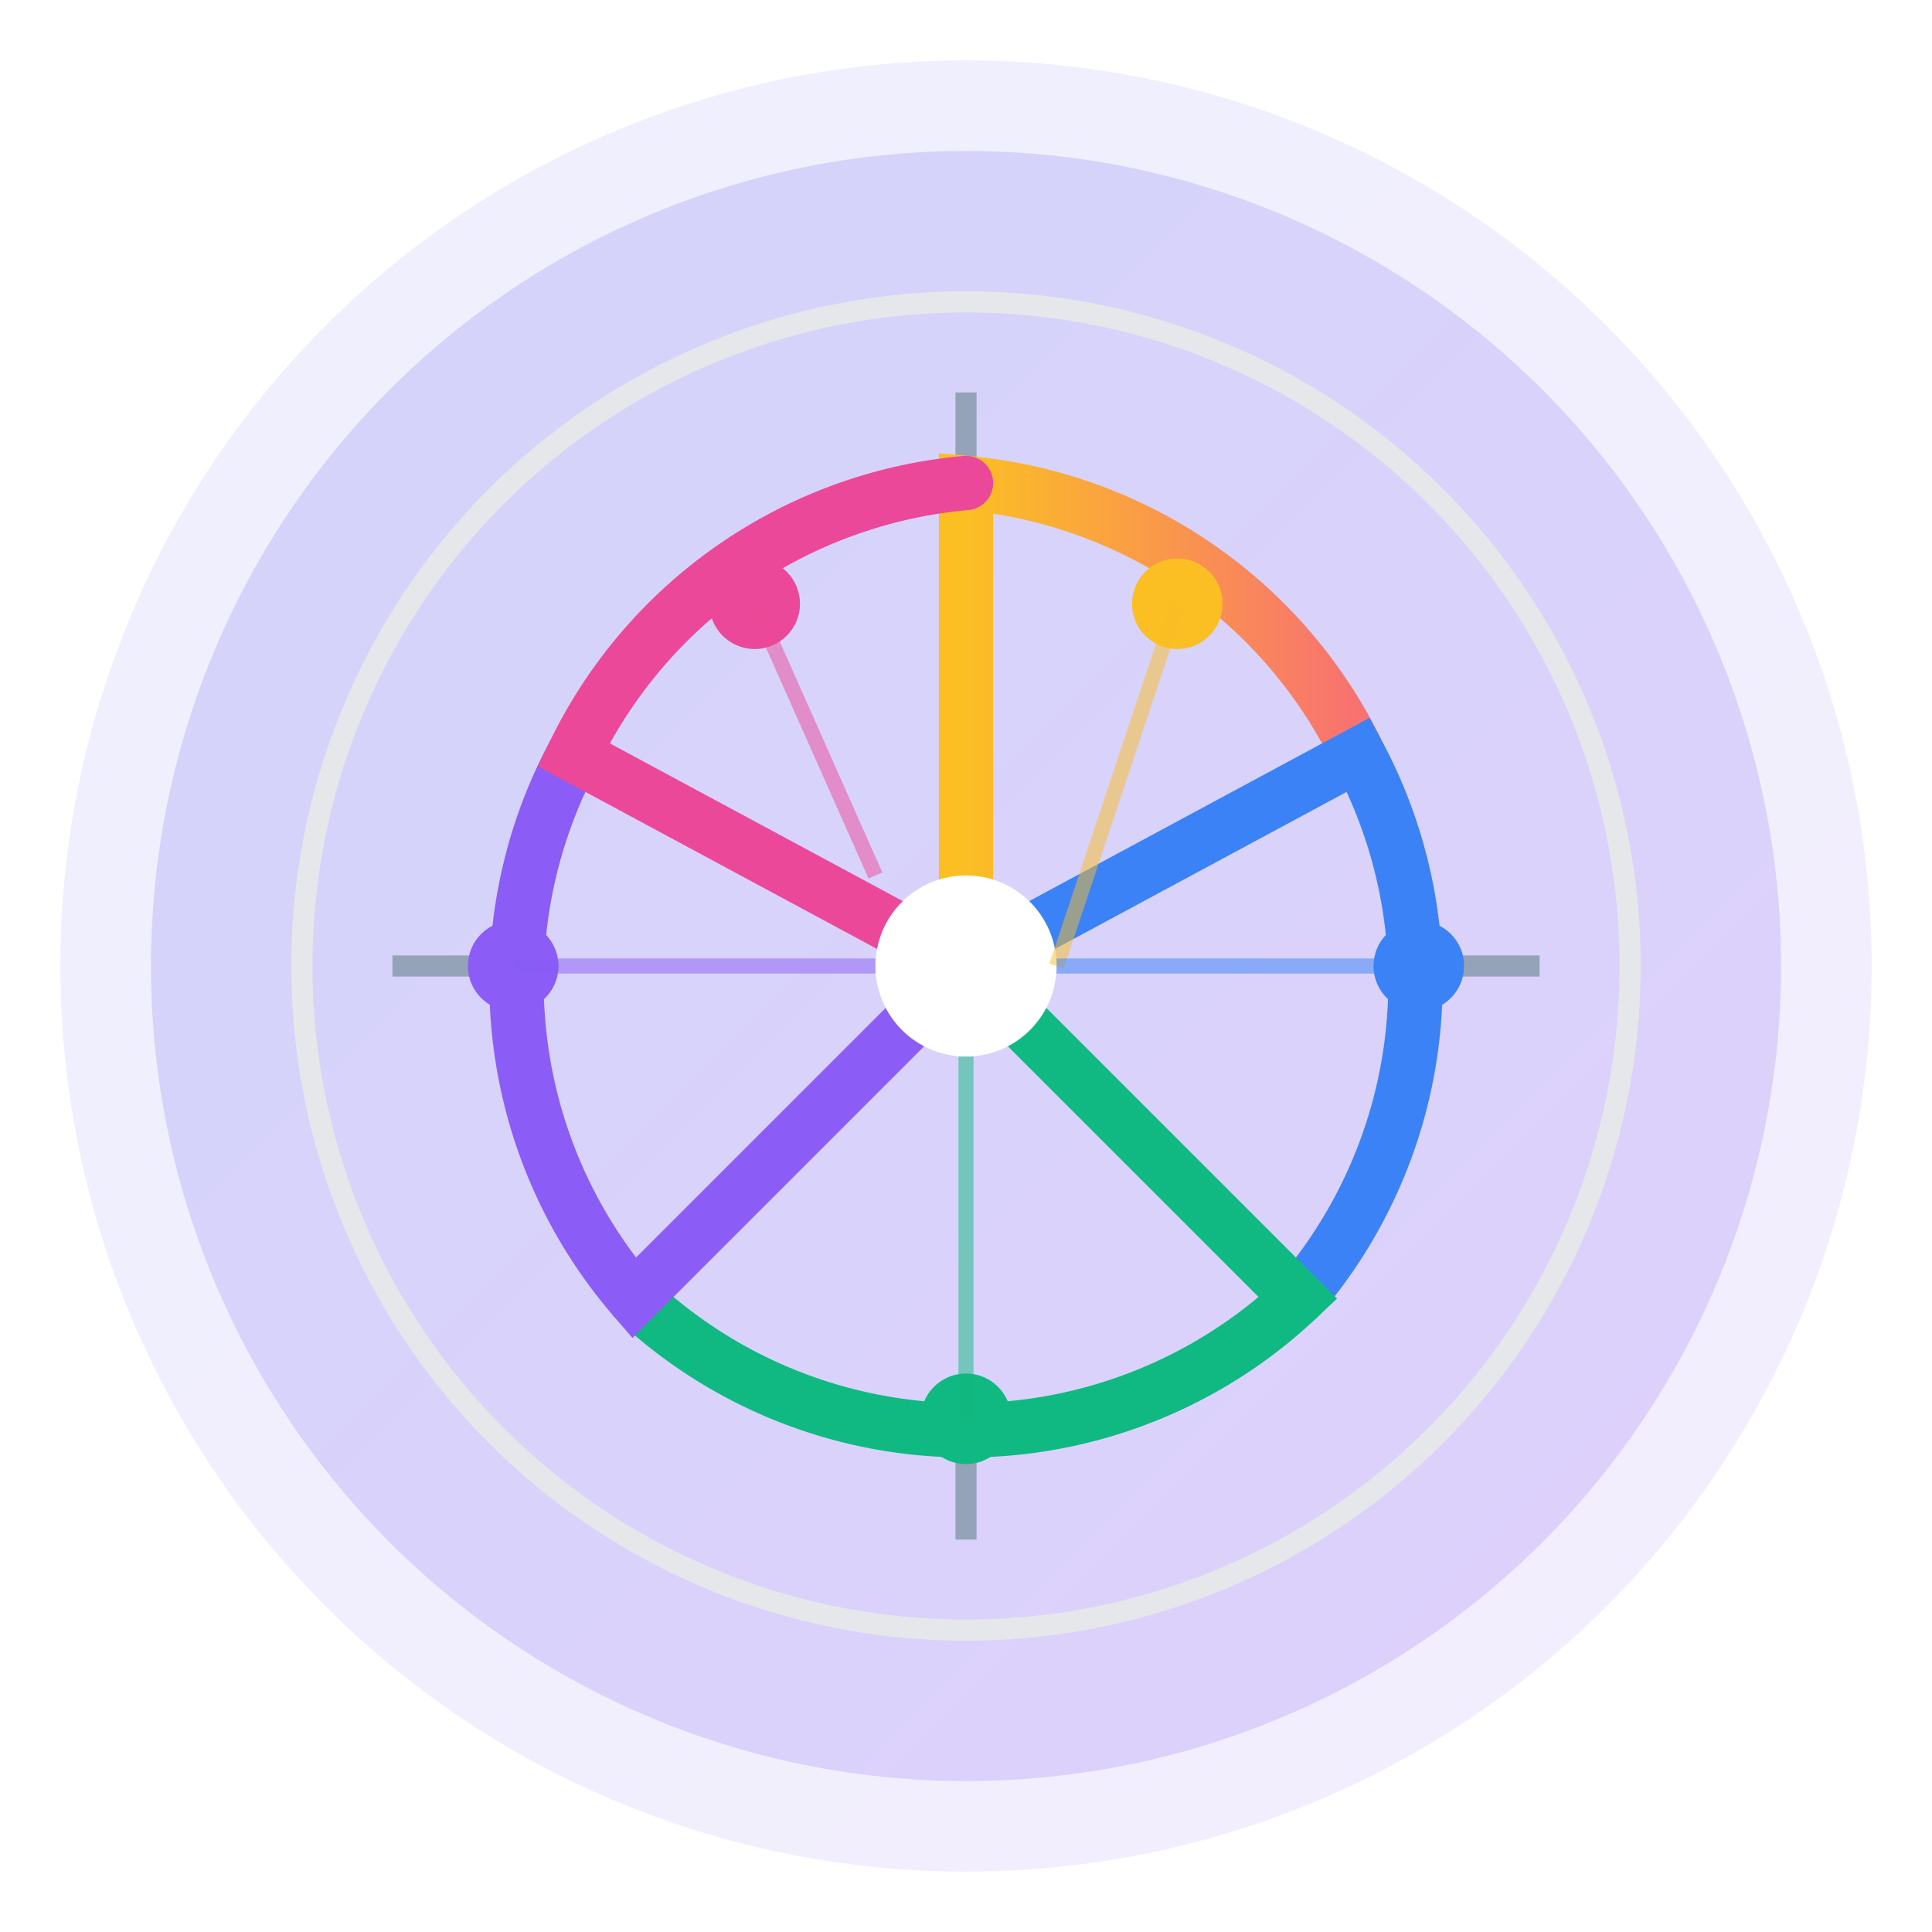 <svg xmlns="http://www.w3.org/2000/svg" x="0px" y="0px" width="100" height="100" viewBox="0 0 64 64">
  <!-- Background circle with gradient -->
  <defs>
    <linearGradient id="bg-gradient" x1="0%" y1="0%" x2="100%" y2="100%">
      <stop offset="0%" stop-color="#6366F1" />
      <stop offset="100%" stop-color="#8B5CF6" />
    </linearGradient>
    
    <linearGradient id="line-gradient" x1="0%" y1="0%" x2="100%" y2="0%">
      <stop offset="0%" stop-color="#FBBF24" />
      <stop offset="100%" stop-color="#F87171" />
    </linearGradient>
    
    <filter id="glow" x="-20%" y="-20%" width="140%" height="140%">
      <feGaussianBlur stdDeviation="1" result="blur" />
      <feComposite in="SourceGraphic" in2="blur" operator="over" />
    </filter>
  </defs>
  
  <!-- Main circle background -->
  <circle cx="32" cy="32" r="30" fill="url(#bg-gradient)" opacity="0.1" />
  <circle cx="32" cy="32" r="27" fill="url(#bg-gradient)" opacity="0.2" />
  
  <!-- Clock/routine elements -->
  <circle cx="32" cy="32" r="22" stroke="#E5E7EB" stroke-width="0.7" fill="none" />
  
  <!-- Time markers -->
  <line x1="32" y1="13" x2="32" y2="16" stroke="#94A3B8" stroke-width="0.7" />
  <line x1="32" y1="48" x2="32" y2="51" stroke="#94A3B8" stroke-width="0.7" />
  <line x1="13" y1="32" x2="16" y2="32" stroke="#94A3B8" stroke-width="0.7" />
  <line x1="48" y1="32" x2="51" y2="32" stroke="#94A3B8" stroke-width="0.7" />
  
  <!-- Activity segments -->
  <path d="M32,32 L32,16 A16,16 0 0,1 45,25" stroke="url(#line-gradient)" stroke-width="1.8" fill="none" stroke-linecap="round" />
  <path d="M32,32 L45,25 A16,16 0 0,1 43,43" stroke="#3B82F6" stroke-width="1.8" fill="none" stroke-linecap="round" />
  <path d="M32,32 L43,43 A16,16 0 0,1 21,43" stroke="#10B981" stroke-width="1.8" fill="none" stroke-linecap="round" />
  <path d="M32,32 L21,43 A16,16 0 0,1 19,25" stroke="#8B5CF6" stroke-width="1.8" fill="none" stroke-linecap="round" />
  <path d="M32,32 L19,25 A16,16 0 0,1 32,16" stroke="#EC4899" stroke-width="1.8" fill="none" stroke-linecap="round" />
  
  <!-- Center point -->
  <circle cx="32" cy="32" r="3" fill="white" filter="url(#glow)" />
  
  <!-- Dots representing tasks/events -->
  <circle cx="39" cy="20" r="1.5" fill="#FBBF24" />
  <circle cx="47" cy="32" r="1.5" fill="#3B82F6" />
  <circle cx="32" cy="47" r="1.5" fill="#10B981" />
  <circle cx="17" cy="32" r="1.5" fill="#8B5CF6" />
  <circle cx="25" cy="20" r="1.5" fill="#EC4899" />
  
  <!-- Connecting lines (subtle) -->
  <line x1="35" y1="32" x2="39" y2="20" stroke="#FBBF24" stroke-width="0.5" opacity="0.5" />
  <line x1="35" y1="32" x2="47" y2="32" stroke="#3B82F6" stroke-width="0.5" opacity="0.5" />
  <line x1="32" y1="35" x2="32" y2="47" stroke="#10B981" stroke-width="0.5" opacity="0.5" />
  <line x1="29" y1="32" x2="17" y2="32" stroke="#8B5CF6" stroke-width="0.5" opacity="0.5" />
  <line x1="29" y1="29" x2="25" y2="20" stroke="#EC4899" stroke-width="0.5" opacity="0.5" />
</svg>